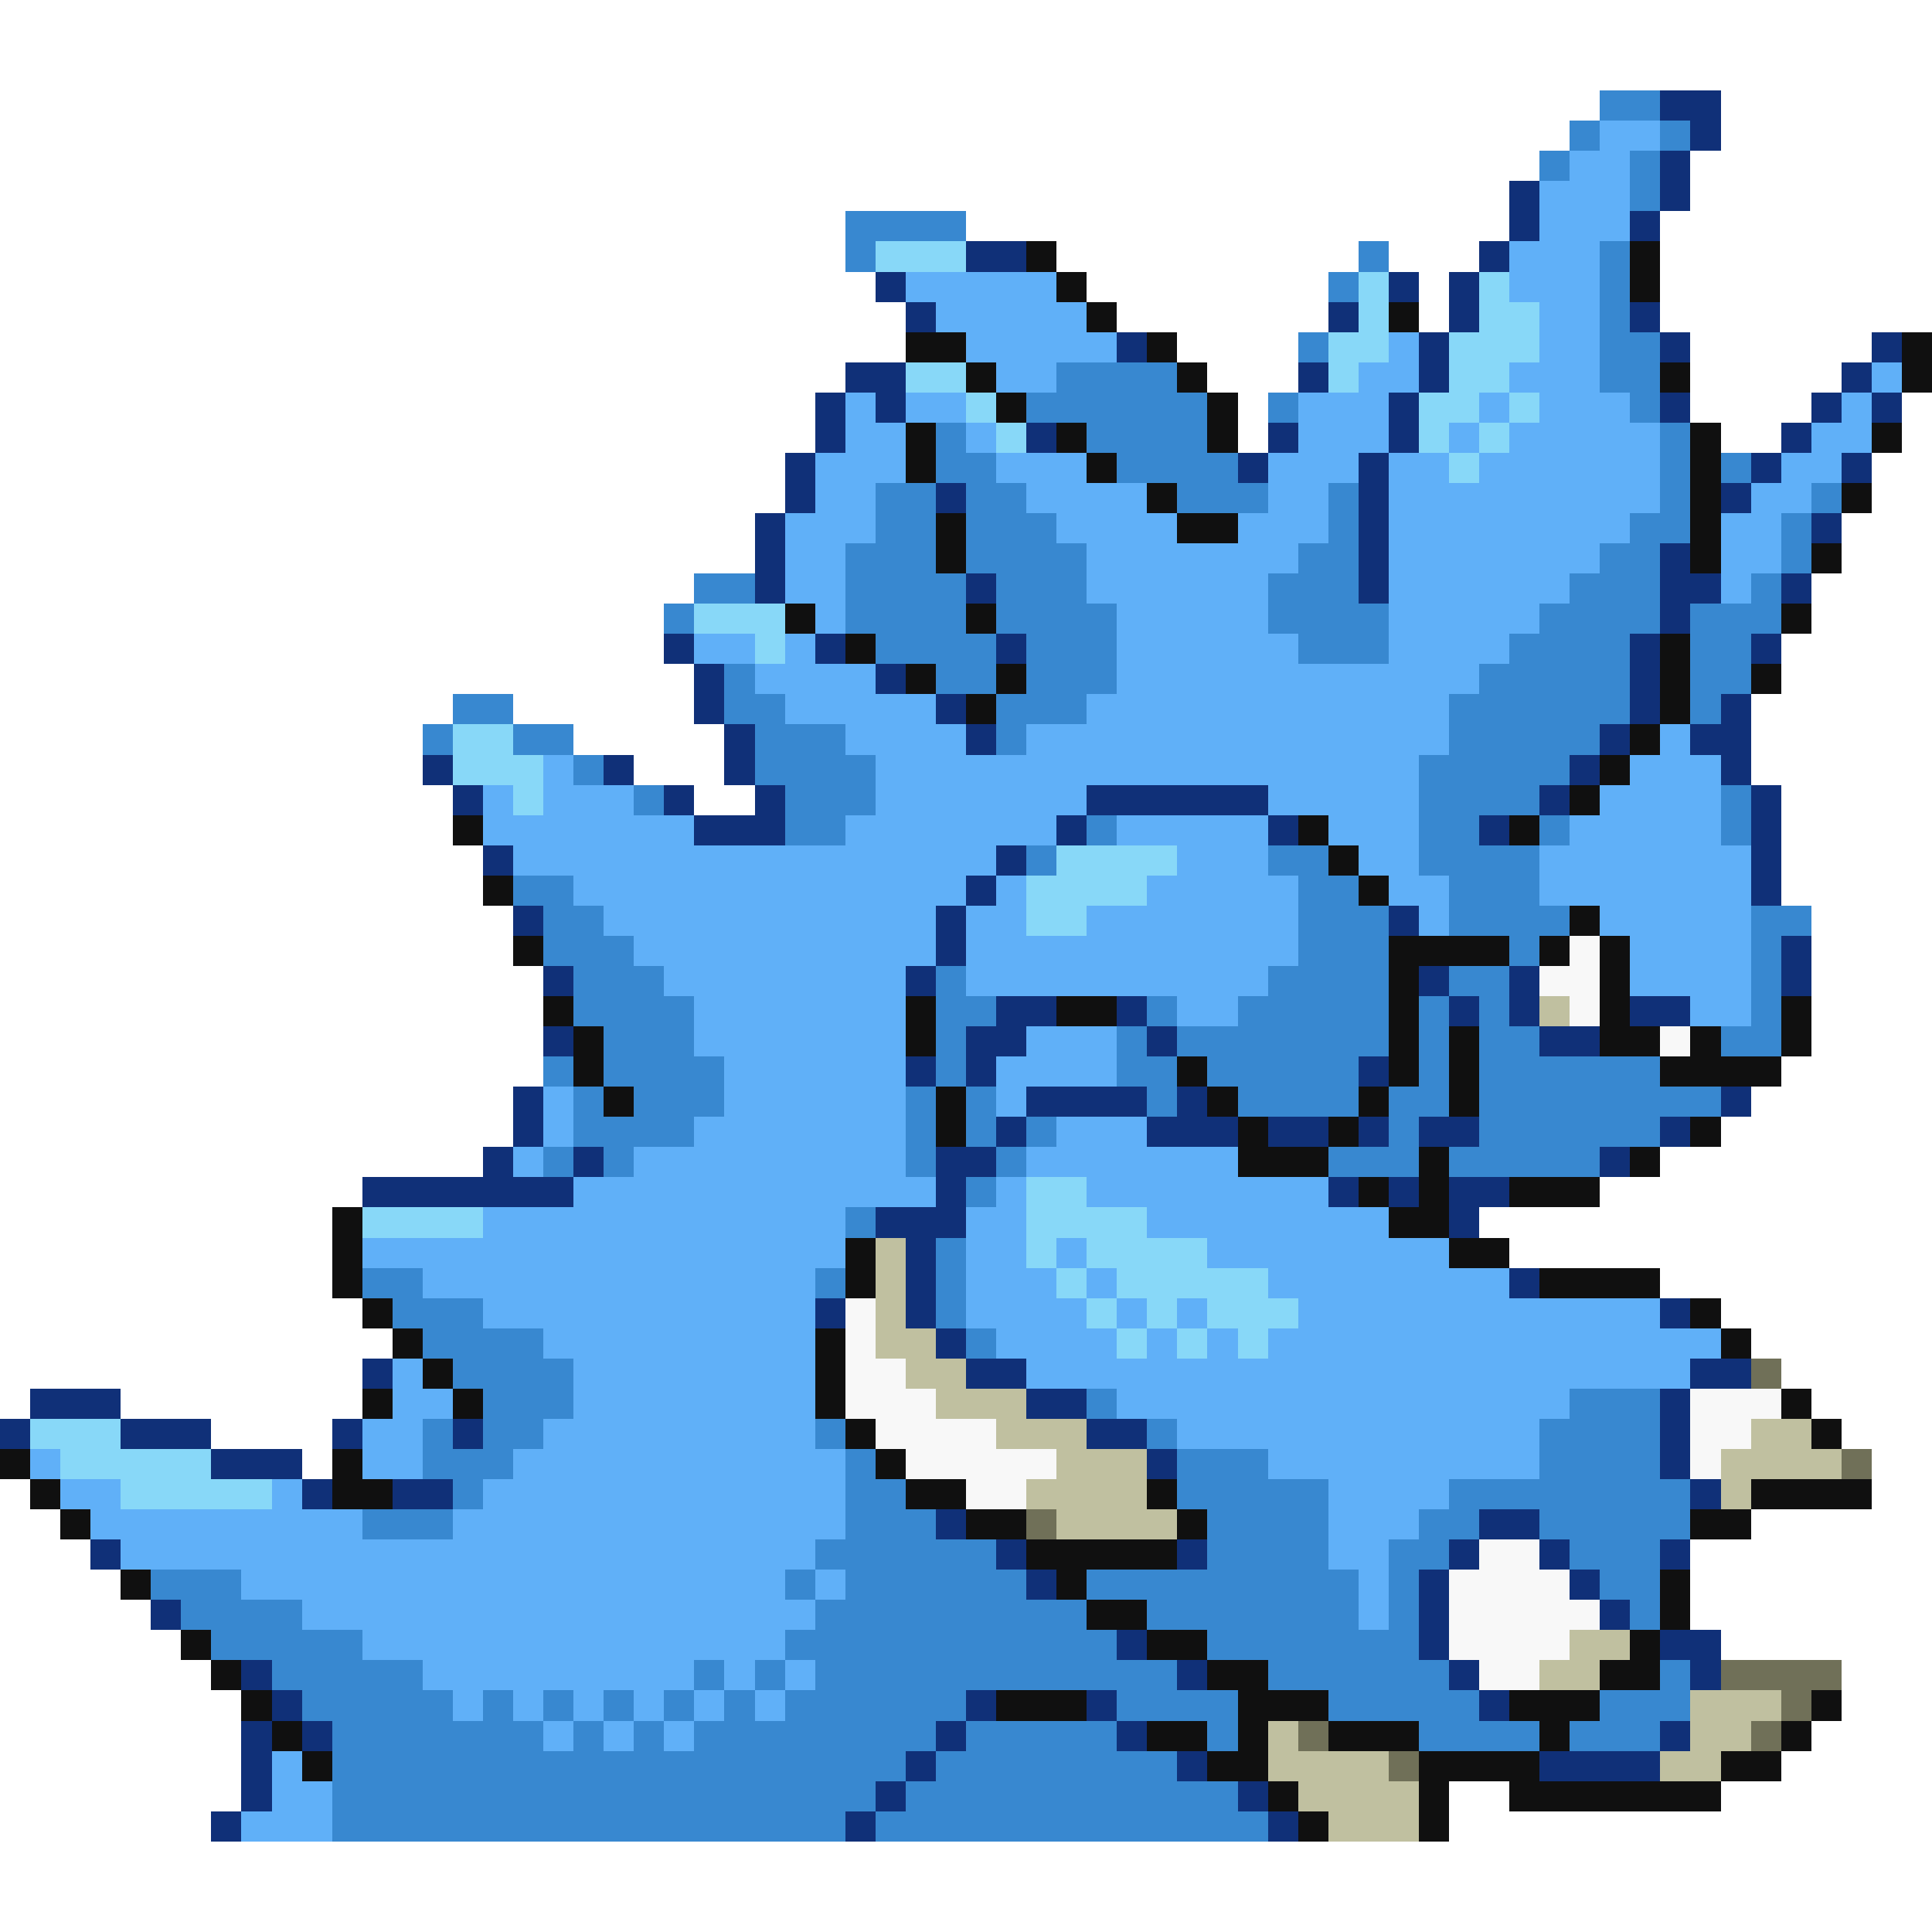 <svg xmlns="http://www.w3.org/2000/svg" viewBox="0 -0.5 64 64" shape-rendering="crispEdges">
<path stroke="#3888d0" d="M53 3h2M52 4h1M55 4h1M51 5h1M54 5h1M54 6h1M28 7h4M28 8h1M45 8h1M53 8h1M44 9h1M53 9h1M53 10h1M43 11h1M53 11h2M35 12h4M53 12h2M34 13h6M42 13h1M54 13h1M31 14h1M36 14h4M55 14h1M31 15h2M37 15h4M55 15h1M57 15h1M29 16h2M32 16h2M39 16h3M44 16h1M55 16h1M60 16h1M29 17h2M32 17h3M44 17h1M54 17h2M59 17h1M28 18h3M32 18h4M43 18h2M53 18h2M59 18h1M23 19h2M28 19h4M33 19h3M42 19h3M52 19h3M58 19h1M22 20h1M28 20h4M33 20h4M42 20h4M51 20h4M56 20h3M29 21h4M34 21h3M43 21h3M50 21h4M56 21h2M24 22h1M31 22h2M34 22h3M49 22h5M56 22h2M15 23h2M24 23h2M33 23h3M48 23h6M56 23h1M14 24h1M17 24h2M25 24h3M33 24h1M48 24h5M19 25h1M25 25h4M47 25h5M21 26h1M26 26h3M47 26h4M57 26h1M26 27h2M36 27h1M47 27h2M51 27h1M57 27h1M34 28h1M42 28h2M47 28h4M17 29h2M43 29h2M48 29h3M18 30h2M43 30h3M48 30h4M58 30h2M18 31h3M43 31h3M50 31h1M58 31h1M19 32h3M31 32h1M42 32h4M48 32h2M58 32h1M19 33h4M31 33h2M38 33h1M41 33h5M47 33h1M49 33h1M58 33h1M20 34h3M31 34h1M37 34h1M39 34h7M47 34h1M49 34h2M57 34h2M18 35h1M20 35h4M31 35h1M37 35h2M40 35h5M47 35h1M49 35h6M19 36h1M21 36h3M30 36h1M32 36h1M38 36h1M41 36h4M46 36h2M49 36h8M19 37h4M30 37h1M32 37h1M34 37h1M46 37h1M49 37h6M18 38h1M20 38h1M30 38h1M33 38h1M44 38h3M48 38h5M32 39h1M28 40h1M31 41h1M12 42h2M27 42h1M31 42h1M13 43h3M31 43h1M14 44h4M32 44h1M15 45h4M16 46h3M36 46h1M52 46h3M14 47h1M16 47h2M27 47h1M38 47h1M51 47h4M14 48h3M28 48h1M39 48h3M51 48h4M15 49h1M28 49h2M39 49h5M48 49h8M12 50h3M28 50h3M40 50h4M47 50h2M51 50h5M27 51h6M40 51h4M46 51h2M52 51h3M5 52h3M26 52h1M28 52h6M36 52h9M46 52h1M53 52h2M6 53h4M27 53h9M38 53h7M46 53h1M54 53h1M7 54h5M26 54h11M40 54h7M9 55h5M23 55h1M25 55h1M27 55h12M42 55h6M55 55h1M10 56h5M16 56h1M18 56h1M20 56h1M22 56h1M24 56h1M26 56h6M37 56h4M44 56h5M53 56h3M11 57h7M19 57h1M21 57h1M23 57h8M32 57h5M40 57h1M47 57h4M52 57h3M11 58h19M31 58h8M11 59h18M30 59h11M11 60h17M29 60h13" />
<path stroke="#103078" d="M55 3h2M56 4h1M55 5h1M50 6h1M55 6h1M50 7h1M54 7h1M32 8h2M49 8h1M29 9h1M46 9h1M48 9h1M30 10h1M44 10h1M48 10h1M54 10h1M37 11h1M47 11h1M55 11h1M62 11h1M28 12h2M43 12h1M47 12h1M61 12h1M27 13h1M29 13h1M46 13h1M55 13h1M60 13h1M62 13h1M27 14h1M34 14h1M42 14h1M46 14h1M59 14h1M26 15h1M41 15h1M45 15h1M58 15h1M61 15h1M26 16h1M31 16h1M45 16h1M57 16h1M25 17h1M45 17h1M60 17h1M25 18h1M45 18h1M55 18h1M25 19h1M32 19h1M45 19h1M55 19h2M59 19h1M55 20h1M22 21h1M27 21h1M33 21h1M54 21h1M58 21h1M23 22h1M29 22h1M54 22h1M23 23h1M31 23h1M54 23h1M57 23h1M24 24h1M32 24h1M53 24h1M56 24h2M14 25h1M20 25h1M24 25h1M52 25h1M57 25h1M15 26h1M22 26h1M25 26h1M36 26h6M51 26h1M58 26h1M23 27h3M35 27h1M42 27h1M49 27h1M58 27h1M16 28h1M33 28h1M58 28h1M32 29h1M58 29h1M17 30h1M31 30h1M46 30h1M31 31h1M59 31h1M18 32h1M30 32h1M47 32h1M50 32h1M59 32h1M33 33h2M37 33h1M48 33h1M50 33h1M54 33h2M18 34h1M32 34h2M38 34h1M51 34h2M30 35h1M32 35h1M45 35h1M17 36h1M34 36h4M39 36h1M57 36h1M17 37h1M33 37h1M38 37h3M42 37h2M45 37h1M47 37h2M55 37h1M16 38h1M19 38h1M31 38h2M53 38h1M12 39h7M31 39h1M44 39h1M46 39h1M48 39h2M29 40h3M48 40h1M30 41h1M30 42h1M50 42h1M27 43h1M30 43h1M55 43h1M31 44h1M12 45h1M32 45h2M56 45h2M1 46h3M34 46h2M55 46h1M0 47h1M4 47h3M11 47h1M15 47h1M36 47h2M55 47h1M7 48h3M38 48h1M55 48h1M10 49h1M13 49h2M56 49h1M31 50h1M49 50h2M3 51h1M33 51h1M39 51h1M48 51h1M51 51h1M55 51h1M34 52h1M47 52h1M52 52h1M5 53h1M47 53h1M53 53h1M37 54h1M47 54h1M55 54h2M8 55h1M39 55h1M48 55h1M56 55h1M9 56h1M32 56h1M36 56h1M49 56h1M8 57h1M10 57h1M31 57h1M37 57h1M55 57h1M8 58h1M30 58h1M39 58h1M51 58h4M8 59h1M29 59h1M41 59h1M7 60h1M28 60h1M42 60h1" />
<path stroke="#60b0f8" d="M53 4h2M52 5h2M51 6h3M51 7h3M50 8h3M30 9h5M50 9h3M31 10h5M51 10h2M32 11h5M46 11h1M51 11h2M33 12h2M45 12h2M50 12h3M62 12h1M28 13h1M30 13h2M43 13h3M49 13h1M51 13h3M61 13h1M28 14h2M32 14h1M43 14h3M48 14h1M50 14h5M60 14h2M27 15h3M33 15h3M42 15h3M46 15h2M49 15h6M59 15h2M27 16h2M34 16h4M42 16h2M46 16h9M58 16h2M26 17h3M35 17h4M41 17h3M46 17h8M57 17h2M26 18h2M36 18h7M46 18h7M57 18h2M26 19h2M36 19h6M46 19h6M57 19h1M27 20h1M37 20h5M46 20h5M23 21h2M26 21h1M37 21h6M46 21h4M25 22h4M37 22h12M26 23h5M36 23h12M28 24h4M34 24h14M55 24h1M18 25h1M29 25h18M54 25h3M16 26h1M18 26h3M29 26h7M42 26h5M53 26h4M16 27h7M28 27h7M37 27h5M44 27h3M52 27h5M17 28h16M39 28h3M45 28h2M51 28h7M19 29h13M33 29h1M38 29h5M46 29h2M51 29h7M20 30h11M32 30h2M36 30h7M47 30h1M53 30h5M21 31h10M32 31h11M54 31h4M22 32h8M32 32h10M54 32h4M23 33h7M39 33h2M56 33h2M23 34h7M34 34h3M24 35h6M33 35h4M18 36h1M24 36h6M33 36h1M18 37h1M23 37h7M35 37h3M17 38h1M21 38h9M34 38h7M19 39h12M33 39h1M36 39h8M16 40h12M32 40h2M38 40h8M12 41h16M32 41h2M35 41h1M40 41h8M14 42h13M32 42h3M36 42h1M42 42h8M16 43h11M32 43h4M37 43h1M39 43h1M43 43h12M18 44h9M33 44h4M38 44h1M40 44h1M42 44h15M13 45h1M19 45h8M34 45h22M13 46h2M19 46h8M37 46h15M12 47h2M18 47h9M39 47h12M1 48h1M12 48h2M17 48h11M42 48h9M2 49h2M9 49h1M16 49h12M44 49h4M3 50h9M15 50h13M44 50h3M4 51h23M44 51h2M8 52h18M27 52h1M45 52h1M10 53h17M45 53h1M12 54h14M14 55h9M24 55h1M26 55h1M15 56h1M17 56h1M19 56h1M21 56h1M23 56h1M25 56h1M18 57h1M20 57h1M22 57h1M9 58h1M9 59h2M8 60h3" />
<path stroke="#88d8f8" d="M29 8h3M45 9h1M49 9h1M45 10h1M49 10h2M44 11h2M48 11h3M30 12h2M44 12h1M48 12h2M32 13h1M47 13h2M50 13h1M33 14h1M47 14h1M49 14h1M48 15h1M23 20h3M25 21h1M15 24h2M15 25h3M17 26h1M35 28h4M34 29h4M34 30h2M34 39h2M12 40h4M34 40h4M34 41h1M36 41h4M35 42h1M37 42h5M36 43h1M38 43h1M40 43h3M37 44h1M39 44h1M41 44h1M1 47h3M2 48h5M4 49h5" />
<path stroke="#101010" d="M34 8h1M54 8h1M35 9h1M54 9h1M36 10h1M46 10h1M30 11h2M38 11h1M63 11h1M32 12h1M39 12h1M55 12h1M63 12h1M33 13h1M40 13h1M30 14h1M35 14h1M40 14h1M56 14h1M62 14h1M30 15h1M36 15h1M56 15h1M38 16h1M56 16h1M61 16h1M31 17h1M39 17h2M56 17h1M31 18h1M56 18h1M60 18h1M26 20h1M32 20h1M59 20h1M28 21h1M55 21h1M30 22h1M33 22h1M55 22h1M58 22h1M32 23h1M55 23h1M54 24h1M53 25h1M52 26h1M15 27h1M43 27h1M50 27h1M44 28h1M16 29h1M45 29h1M52 30h1M17 31h1M46 31h4M51 31h1M53 31h1M46 32h1M53 32h1M18 33h1M30 33h1M35 33h2M46 33h1M53 33h1M59 33h1M19 34h1M30 34h1M46 34h1M48 34h1M53 34h2M56 34h1M59 34h1M19 35h1M39 35h1M46 35h1M48 35h1M55 35h4M20 36h1M31 36h1M40 36h1M45 36h1M48 36h1M31 37h1M41 37h1M44 37h1M56 37h1M41 38h3M47 38h1M54 38h1M45 39h1M47 39h1M50 39h3M11 40h1M46 40h2M11 41h1M28 41h1M48 41h2M11 42h1M28 42h1M51 42h4M12 43h1M56 43h1M13 44h1M27 44h1M57 44h1M14 45h1M27 45h1M12 46h1M15 46h1M27 46h1M59 46h1M28 47h1M60 47h1M0 48h1M11 48h1M29 48h1M1 49h1M11 49h2M30 49h2M38 49h1M58 49h4M2 50h1M32 50h2M39 50h1M56 50h2M34 51h5M4 52h1M35 52h1M55 52h1M36 53h2M55 53h1M6 54h1M38 54h2M54 54h1M7 55h1M40 55h2M53 55h2M8 56h1M33 56h3M41 56h3M50 56h3M60 56h1M9 57h1M38 57h2M41 57h1M44 57h3M51 57h1M59 57h1M10 58h1M40 58h2M47 58h4M57 58h2M42 59h1M47 59h1M50 59h7M43 60h1M47 60h1" />
<path stroke="#f8f8f8" d="M52 31h1M51 32h2M52 33h1M55 34h1M28 43h1M28 44h1M28 45h2M28 46h3M56 46h3M29 47h4M56 47h2M30 48h5M56 48h1M32 49h2M49 51h2M48 52h4M48 53h5M48 54h4M49 55h2" />
<path stroke="#c0c0a0" d="M51 33h1M29 41h1M29 42h1M29 43h1M29 44h2M30 45h2M31 46h3M33 47h3M58 47h2M35 48h3M57 48h4M34 49h4M57 49h1M35 50h4M52 54h2M51 55h2M56 56h3M42 57h1M56 57h2M42 58h4M55 58h2M43 59h4M44 60h3" />
<path stroke="#707058" d="M58 45h1M61 48h1M34 50h1M57 55h4M59 56h1M43 57h1M58 57h1M46 58h1" />
</svg>
